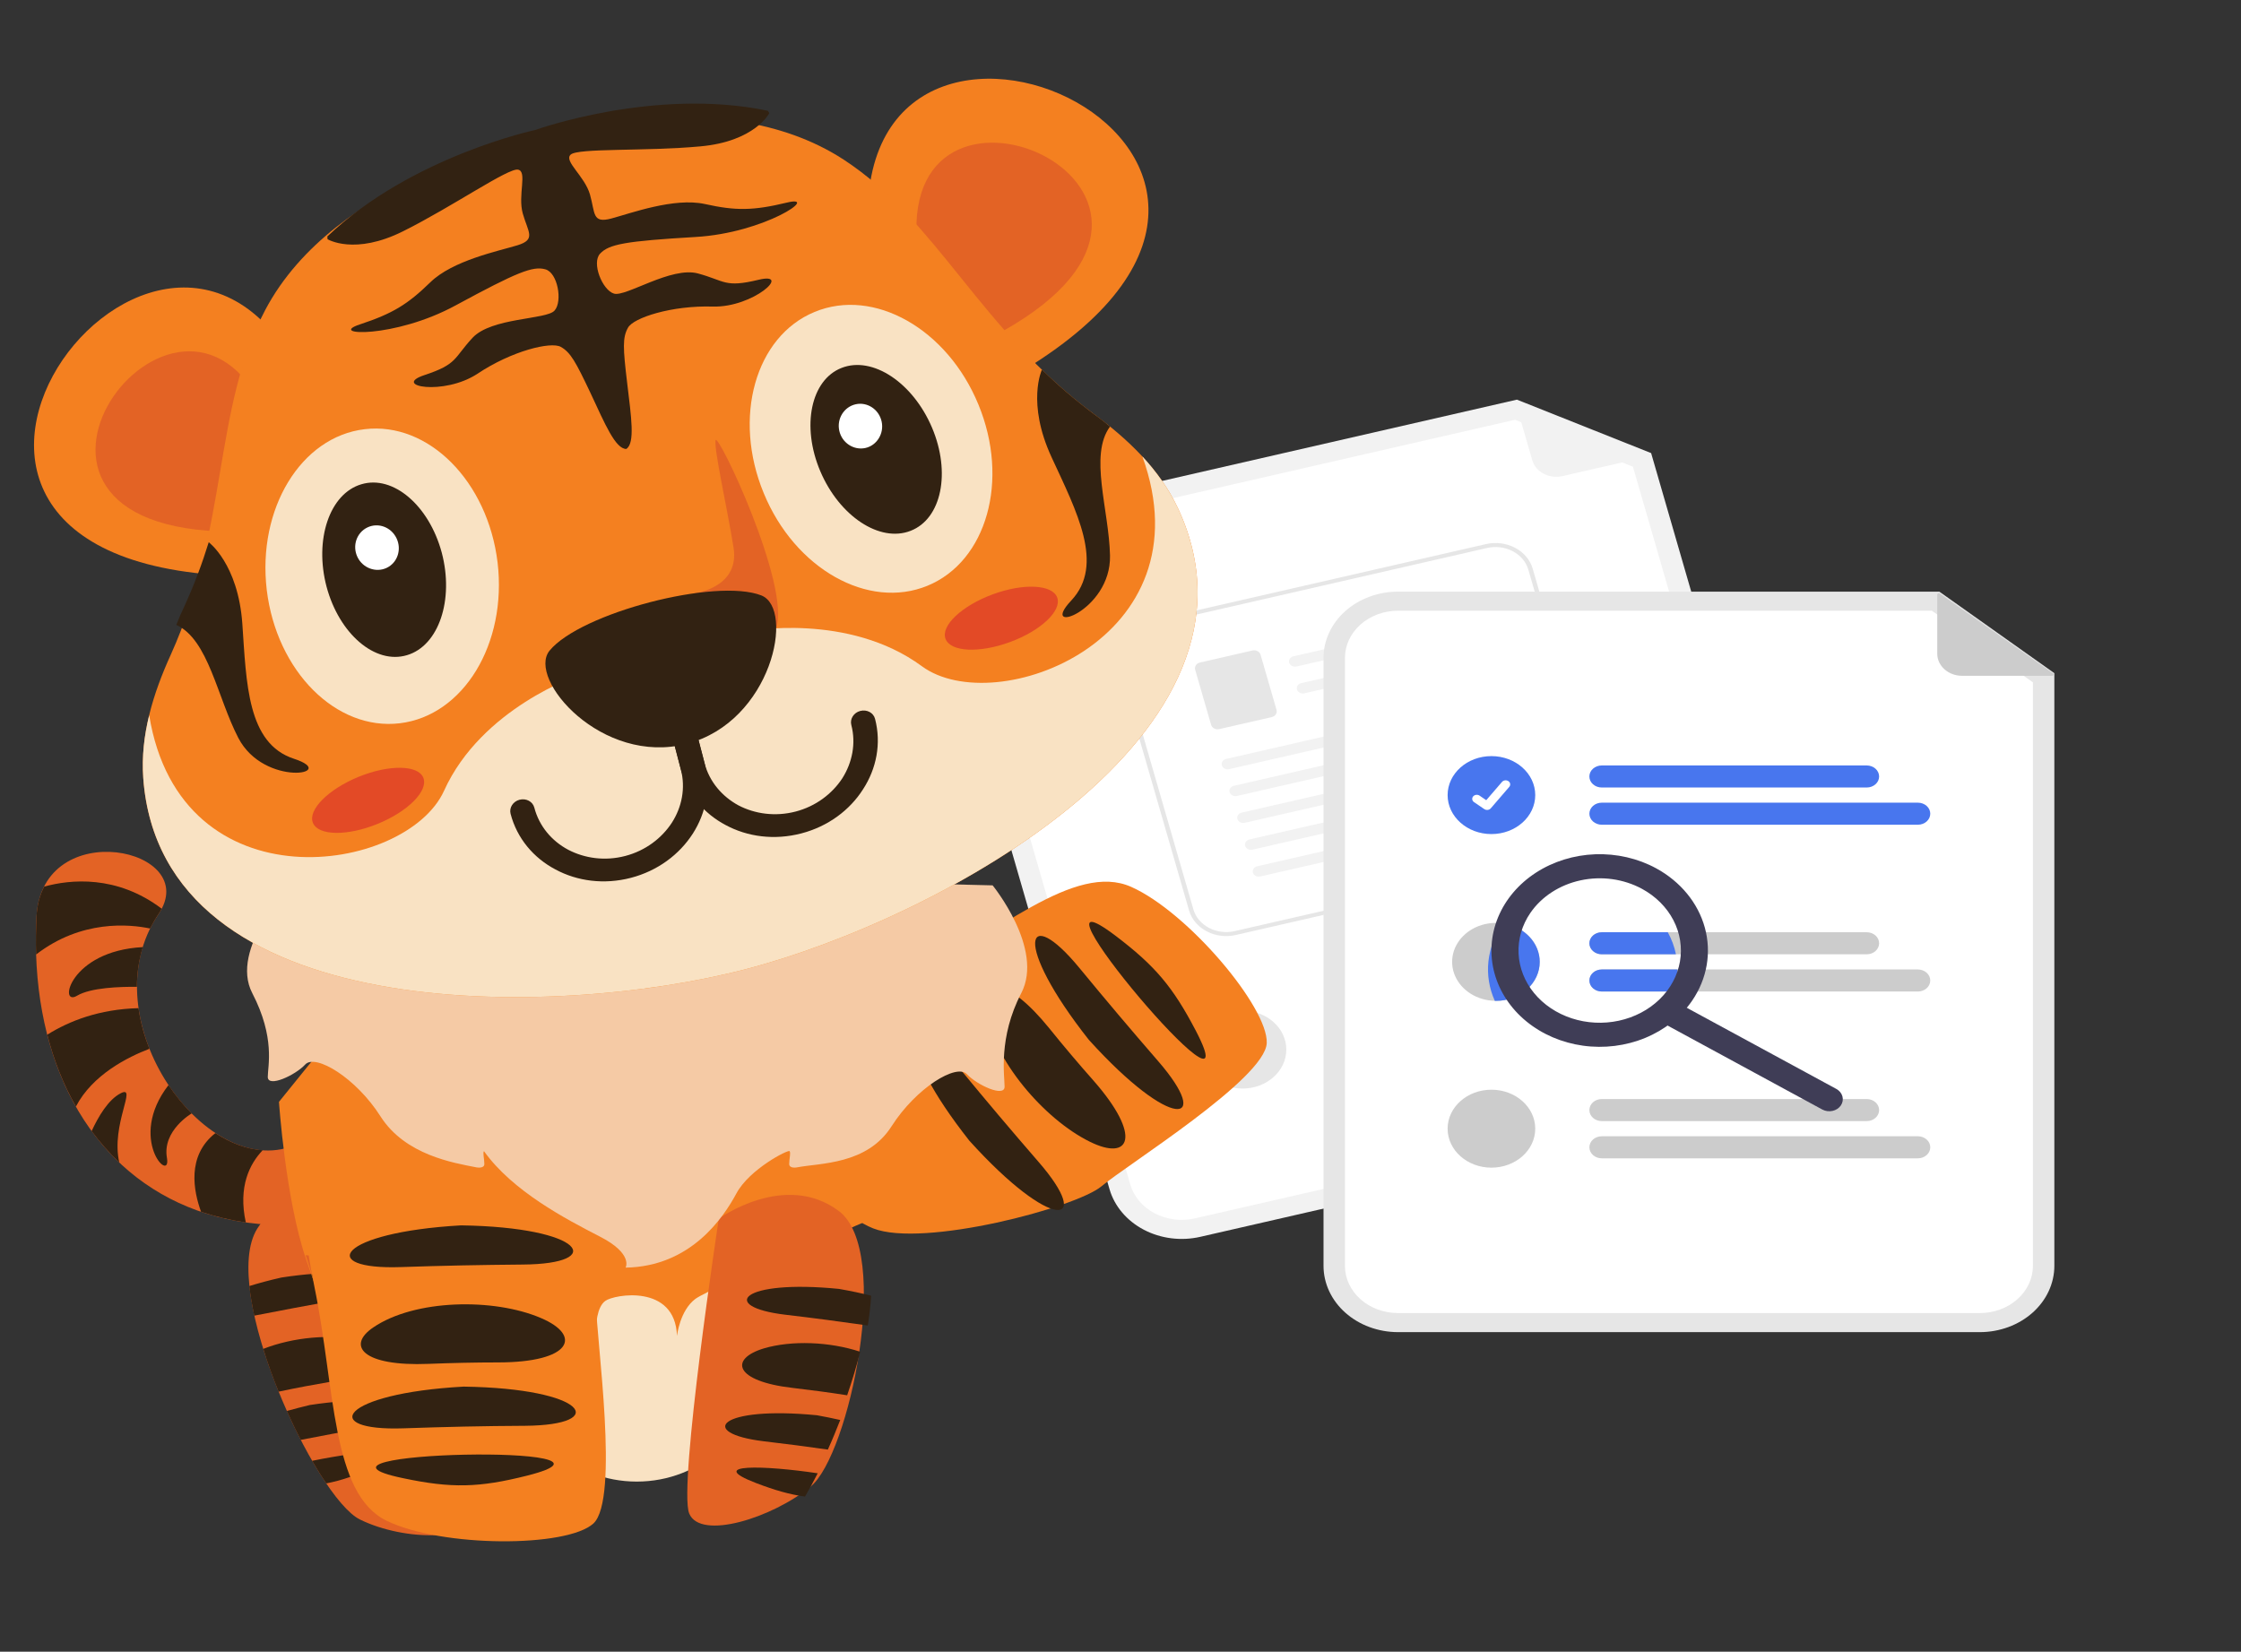 <svg width="483" height="356" viewBox="0 0 483 356" fill="none" xmlns="http://www.w3.org/2000/svg">
<rect x="0" y="0" width="483" height="356" fill="#333333" stroke="none"/>
<g clip-path="url(#clip0_126_4127)">
<path d="M380.139 238.759L258.673 266.588C254.553 267.527 250.182 266.974 246.519 265.05C242.857 263.126 240.201 259.988 239.136 256.325L202.401 129.409C201.345 125.744 201.967 121.855 204.129 118.596C206.292 115.338 209.819 112.975 213.937 112.027L326.941 86.138L355.865 97.657L391.675 221.377C392.731 225.043 392.109 228.932 389.947 232.191C387.784 235.449 384.257 237.812 380.139 238.759V238.759Z" fill="#F2F2F2"/>
<path d="M215.089 116.007C212.156 116.682 209.644 118.364 208.104 120.684C206.564 123.005 206.122 125.774 206.874 128.385L243.608 255.3C244.367 257.909 246.258 260.144 248.866 261.514C251.474 262.884 254.587 263.278 257.521 262.609L378.987 234.78C381.92 234.105 384.431 232.423 385.971 230.102C387.511 227.782 387.954 225.013 387.202 222.402L351.947 100.599L326.528 90.475L215.089 116.007Z" fill="white"/>
<path d="M355.556 98.312L336.758 102.619C335.386 102.933 333.929 102.75 332.709 102.109C331.488 101.468 330.604 100.422 330.251 99.201L326.676 86.848C326.66 86.794 326.662 86.737 326.681 86.684C326.7 86.631 326.735 86.584 326.783 86.547C326.831 86.511 326.89 86.488 326.952 86.48C327.014 86.472 327.077 86.48 327.135 86.503L355.609 97.753C355.672 97.778 355.725 97.82 355.76 97.873C355.796 97.926 355.812 97.988 355.806 98.049C355.8 98.111 355.773 98.169 355.728 98.216C355.684 98.263 355.624 98.297 355.556 98.312V98.312Z" fill="#F2F2F2"/>
<path d="M345.667 206.695L290.365 219.365C290.025 219.443 289.671 219.461 289.324 219.417C288.977 219.373 288.642 219.269 288.34 219.11C288.038 218.951 287.774 218.741 287.563 218.492C287.352 218.242 287.199 217.958 287.111 217.656C287.024 217.354 287.004 217.039 287.053 216.73C287.102 216.421 287.22 216.124 287.398 215.855C287.576 215.586 287.812 215.351 288.093 215.164C288.373 214.976 288.692 214.839 289.032 214.762L344.334 202.092C344.674 202.014 345.027 201.996 345.375 202.04C345.722 202.084 346.057 202.188 346.359 202.347C346.661 202.505 346.925 202.716 347.136 202.965C347.346 203.215 347.5 203.498 347.588 203.801C347.675 204.103 347.695 204.418 347.646 204.727C347.596 205.036 347.479 205.333 347.301 205.602C347.122 205.871 346.886 206.106 346.606 206.293C346.325 206.481 346.006 206.617 345.667 206.695Z" fill="#CCCCCC"/>
<path d="M358.587 212.019L292.613 227.134C291.927 227.291 291.199 227.199 290.589 226.879C289.979 226.558 289.536 226.035 289.36 225.425C289.183 224.814 289.286 224.166 289.646 223.624C290.007 223.081 290.595 222.687 291.281 222.53L357.255 207.415C357.941 207.259 358.669 207.351 359.278 207.671C359.888 207.992 360.329 208.515 360.506 209.125C360.683 209.735 360.58 210.383 360.22 210.925C359.86 211.468 359.273 211.861 358.587 212.019V212.019Z" fill="#CCCCCC"/>
<path d="M267.794 234.625C273.009 234.625 277.237 230.864 277.237 226.224C277.237 221.584 273.009 217.823 267.794 217.823C262.579 217.823 258.351 221.584 258.351 226.224C258.351 230.864 262.579 234.625 267.794 234.625Z" fill="#E6E6E6"/>
<path d="M339.786 184.709L266.34 201.53C264.217 202.014 261.966 201.729 260.079 200.737C258.192 199.746 256.825 198.129 256.276 196.242L240.884 143.045C240.341 141.157 240.661 139.153 241.775 137.475C242.889 135.796 244.706 134.579 246.828 134.091L320.274 117.271C322.397 116.787 324.648 117.072 326.535 118.063C328.422 119.054 329.79 120.671 330.338 122.558L345.73 175.755C346.274 177.644 345.953 179.647 344.839 181.326C343.725 183.004 341.908 184.221 339.786 184.709Z" fill="white"/>
<path d="M339.786 184.709L266.34 201.53C264.217 202.014 261.966 201.729 260.079 200.737C258.192 199.746 256.825 198.129 256.276 196.242L240.884 143.045C240.341 141.157 240.661 139.153 241.775 137.475C242.889 135.796 244.706 134.579 246.828 134.091L320.274 117.271C322.397 116.787 324.648 117.072 326.535 118.063C328.422 119.054 329.79 120.671 330.338 122.558L345.73 175.755C346.274 177.644 345.953 179.647 344.839 181.326C343.725 183.004 341.908 184.221 339.786 184.709ZM247.07 134.929C245.198 135.36 243.595 136.433 242.612 137.914C241.629 139.396 241.346 141.163 241.826 142.829L257.218 196.026C257.702 197.692 258.909 199.118 260.573 199.993C262.238 200.867 264.225 201.119 266.098 200.692L339.544 183.871C341.416 183.441 343.019 182.367 344.002 180.886C344.986 179.405 345.268 177.637 344.788 175.971L329.397 122.774C328.913 121.109 327.706 119.682 326.041 118.808C324.376 117.933 322.389 117.681 320.517 118.108L247.07 134.929Z" fill="#E6E6E6"/>
<path d="M316.548 135.158L279.481 143.647C279.157 143.727 278.81 143.695 278.512 143.557C278.213 143.419 277.985 143.186 277.872 142.903C277.82 142.756 277.802 142.601 277.819 142.447C277.837 142.293 277.889 142.144 277.974 142.009C278.058 141.874 278.172 141.755 278.31 141.661C278.447 141.566 278.605 141.498 278.773 141.459L316.505 132.818C318.03 133.505 317.629 134.91 316.548 135.158L316.548 135.158Z" fill="#F2F2F2"/>
<path d="M318.222 140.942L281.155 149.431C280.83 149.512 280.484 149.48 280.186 149.342C279.887 149.204 279.658 148.97 279.546 148.688C279.494 148.541 279.476 148.385 279.493 148.232C279.511 148.078 279.563 147.929 279.647 147.794C279.732 147.658 279.846 147.54 279.984 147.445C280.121 147.351 280.279 147.282 280.447 147.244L318.179 138.602C319.703 139.289 319.302 140.695 318.221 140.942L318.222 140.942Z" fill="#F2F2F2"/>
<path d="M274.094 154.56L262.782 157.151C262.412 157.235 262.02 157.186 261.692 157.013C261.363 156.84 261.125 156.559 261.03 156.231L257.593 144.353C257.499 144.025 257.554 143.676 257.748 143.384C257.942 143.092 258.259 142.88 258.628 142.795L269.941 140.204C270.31 140.12 270.702 140.17 271.03 140.342C271.359 140.515 271.597 140.796 271.692 141.124L275.129 153.002C275.223 153.33 275.168 153.679 274.974 153.971C274.78 154.263 274.464 154.475 274.094 154.56V154.56Z" fill="#E6E6E6"/>
<path d="M321.541 152.811L264.969 165.767C264.645 165.847 264.299 165.815 264 165.677C263.701 165.539 263.473 165.306 263.361 165.024C263.308 164.876 263.29 164.721 263.308 164.567C263.325 164.413 263.378 164.264 263.462 164.129C263.546 163.994 263.661 163.876 263.798 163.781C263.935 163.686 264.093 163.618 264.261 163.579L321.498 150.471C323.023 151.158 322.621 152.563 321.541 152.811L321.541 152.811Z" fill="#F2F2F2"/>
<path d="M323.215 158.597L266.643 171.553C266.319 171.634 265.973 171.602 265.674 171.464C265.376 171.326 265.147 171.092 265.035 170.81C264.983 170.663 264.965 170.507 264.982 170.353C264.999 170.2 265.052 170.051 265.136 169.916C265.22 169.78 265.335 169.662 265.472 169.567C265.61 169.473 265.767 169.404 265.936 169.366L323.173 156.257C324.697 156.944 324.296 158.35 323.215 158.597V158.597Z" fill="#F2F2F2"/>
<path d="M324.888 164.38L268.317 177.336C267.993 177.416 267.646 177.384 267.348 177.246C267.049 177.108 266.821 176.875 266.708 176.592C266.656 176.445 266.638 176.29 266.655 176.136C266.673 175.982 266.725 175.833 266.81 175.698C266.894 175.563 267.008 175.444 267.146 175.35C267.283 175.255 267.441 175.187 267.609 175.148L324.846 162.04C326.37 162.727 325.969 164.132 324.888 164.38V164.38Z" fill="#F2F2F2"/>
<path d="M326.562 170.166L269.99 183.122C269.666 183.202 269.32 183.17 269.022 183.032C268.723 182.894 268.494 182.661 268.382 182.378C268.33 182.231 268.312 182.076 268.329 181.922C268.347 181.768 268.399 181.619 268.483 181.484C268.568 181.349 268.682 181.23 268.819 181.136C268.957 181.041 269.115 180.973 269.283 180.934L326.52 167.826C328.044 168.513 327.643 169.918 326.562 170.166L326.562 170.166Z" fill="#F2F2F2"/>
<path d="M328.235 175.949L271.664 188.905C271.34 188.985 270.993 188.953 270.695 188.815C270.396 188.677 270.168 188.443 270.055 188.161C270.003 188.014 269.985 187.859 270.003 187.705C270.02 187.551 270.072 187.402 270.157 187.267C270.241 187.132 270.355 187.013 270.493 186.919C270.63 186.824 270.788 186.756 270.956 186.717L328.193 173.609C329.717 174.296 329.316 175.701 328.235 175.949V175.949Z" fill="#F2F2F2"/>
<path d="M268.49 229.169C268.285 229.216 268.067 229.203 267.871 229.131L267.859 229.126L265.286 228.156C265.167 228.111 265.059 228.045 264.968 227.963C264.877 227.881 264.805 227.784 264.756 227.677C264.708 227.57 264.683 227.455 264.685 227.34C264.686 227.225 264.712 227.111 264.763 227.005C264.814 226.898 264.888 226.802 264.98 226.721C265.073 226.641 265.182 226.577 265.303 226.534C265.423 226.491 265.552 226.469 265.681 226.471C265.811 226.472 265.939 226.496 266.058 226.541L267.725 227.172L269.909 222.6C269.96 222.494 270.034 222.398 270.126 222.318C270.218 222.237 270.328 222.173 270.448 222.13C270.568 222.087 270.696 222.065 270.826 222.066C270.955 222.068 271.083 222.091 271.202 222.136L271.202 222.136L271.189 222.166L271.203 222.136C271.443 222.228 271.633 222.4 271.731 222.616C271.829 222.831 271.826 223.073 271.724 223.287L269.155 228.662C269.095 228.786 269.004 228.896 268.889 228.984C268.774 229.071 268.638 229.134 268.491 229.167L268.49 229.169Z" fill="white"/>
<path d="M426.729 287.124H301.3C297.047 287.119 292.969 285.614 289.961 282.938C286.953 280.263 285.262 276.635 285.257 272.85V141.794C285.262 138.01 286.953 134.382 289.961 131.706C292.969 129.03 297.047 127.525 301.3 127.521H417.991L442.772 145.094V272.85C442.767 276.635 441.075 280.263 438.068 282.938C435.06 285.614 430.982 287.119 426.729 287.124V287.124Z" fill="#E6E6E6"/>
<path d="M301.3 131.63C298.271 131.633 295.367 132.705 293.225 134.61C291.083 136.516 289.878 139.099 289.875 141.794V272.85C289.878 275.545 291.083 278.129 293.225 280.034C295.367 281.94 298.271 283.011 301.3 283.015H426.729C429.757 283.011 432.661 281.94 434.803 280.034C436.945 278.129 438.15 275.545 438.153 272.85V147.074L416.375 131.63H301.3Z" fill="white"/>
<path d="M402.333 169.737H345.227C344.518 169.737 343.839 169.487 343.338 169.041C342.837 168.596 342.555 167.991 342.555 167.361C342.555 166.73 342.837 166.126 343.338 165.68C343.839 165.234 344.518 164.984 345.227 164.984H402.333C403.041 164.984 403.721 165.234 404.222 165.68C404.723 166.126 405.004 166.73 405.004 167.361C405.004 167.991 404.723 168.596 404.222 169.041C403.721 169.487 403.041 169.737 402.333 169.737V169.737Z" fill="#4876EE"/>
<path d="M413.353 177.759H345.227C344.519 177.759 343.84 177.508 343.34 177.062C342.84 176.616 342.559 176.012 342.559 175.383C342.559 174.753 342.84 174.149 343.34 173.703C343.84 173.257 344.519 173.006 345.227 173.006H413.353C413.704 173.005 414.052 173.066 414.377 173.186C414.701 173.305 414.996 173.48 415.244 173.701C415.493 173.921 415.69 174.184 415.825 174.472C415.959 174.761 416.028 175.07 416.028 175.383C416.028 175.695 415.959 176.004 415.825 176.293C415.69 176.581 415.493 176.844 415.244 177.064C414.996 177.285 414.701 177.46 414.377 177.579C414.052 177.699 413.704 177.76 413.353 177.759V177.759Z" fill="#4876EE"/>
<path d="M402.333 200.933H345.229C344.521 200.933 343.841 201.183 343.34 201.629C342.839 202.075 342.558 202.679 342.558 203.31C342.558 203.94 342.839 204.544 343.34 204.99C343.841 205.436 344.521 205.686 345.229 205.686H402.333C403.042 205.686 403.721 205.436 404.222 204.99C404.723 204.544 405.005 203.94 405.005 203.31C405.005 202.679 404.723 202.075 404.222 201.629C403.721 201.183 403.042 200.933 402.333 200.933V200.933Z" fill="#CCCCCC"/>
<path d="M413.354 208.956H345.229C344.521 208.956 343.841 209.207 343.34 209.652C342.839 210.098 342.558 210.703 342.558 211.333C342.558 211.963 342.839 212.568 343.34 213.014C343.841 213.459 344.521 213.71 345.229 213.71H413.354C414.063 213.71 414.742 213.459 415.243 213.014C415.744 212.568 416.026 211.963 416.026 211.333C416.026 210.703 415.744 210.098 415.243 209.652C414.742 209.207 414.063 208.956 413.354 208.956Z" fill="#CCCCCC"/>
<path d="M402.333 241.639H345.227C344.518 241.639 343.839 241.388 343.338 240.943C342.837 240.497 342.555 239.892 342.555 239.262C342.555 238.632 342.837 238.027 343.338 237.581C343.839 237.135 344.518 236.885 345.227 236.885H402.333C403.041 236.885 403.721 237.135 404.222 237.581C404.723 238.027 405.004 238.632 405.004 239.262C405.004 239.892 404.723 240.497 404.222 240.943C403.721 241.388 403.041 241.639 402.333 241.639V241.639Z" fill="#CCCCCC"/>
<path d="M413.353 249.661H345.227C344.519 249.66 343.84 249.409 343.34 248.963C342.84 248.518 342.559 247.914 342.559 247.284C342.559 246.654 342.84 246.05 343.34 245.604C343.84 245.159 344.519 244.908 345.227 244.907H413.353C413.704 244.907 414.052 244.968 414.377 245.087C414.701 245.206 414.996 245.381 415.244 245.602C415.493 245.823 415.69 246.085 415.825 246.374C415.959 246.662 416.028 246.971 416.028 247.284C416.028 247.596 415.959 247.906 415.825 248.194C415.69 248.483 415.493 248.745 415.244 248.966C414.996 249.187 414.701 249.362 414.377 249.481C414.052 249.6 413.704 249.661 413.353 249.661Z" fill="#CCCCCC"/>
<path d="M321.447 179.773C326.662 179.773 330.889 176.011 330.889 171.372C330.889 166.732 326.662 162.97 321.447 162.97C316.232 162.97 312.004 166.732 312.004 171.372C312.004 176.011 316.232 179.773 321.447 179.773Z" fill="#4876EE"/>
<path d="M320.51 174.576C320.298 174.577 320.091 174.516 319.921 174.402L319.911 174.395L317.692 172.885C317.588 172.815 317.502 172.727 317.437 172.628C317.372 172.528 317.329 172.418 317.312 172.303C317.295 172.189 317.304 172.073 317.337 171.961C317.371 171.85 317.428 171.745 317.507 171.654C317.586 171.562 317.685 171.485 317.797 171.428C317.909 171.37 318.033 171.332 318.162 171.317C318.29 171.302 318.421 171.31 318.546 171.34C318.672 171.37 318.789 171.422 318.892 171.492L320.329 172.473L323.726 168.53C323.804 168.439 323.903 168.362 324.015 168.305C324.127 168.247 324.251 168.21 324.379 168.195C324.507 168.179 324.638 168.187 324.763 168.217C324.888 168.247 325.005 168.298 325.108 168.368L325.108 168.368L325.087 168.394L325.109 168.368C325.316 168.51 325.451 168.719 325.486 168.95C325.52 169.18 325.45 169.413 325.291 169.598L321.296 174.233C321.203 174.34 321.084 174.426 320.948 174.486C320.812 174.545 320.663 174.576 320.511 174.575L320.51 174.576Z" fill="white"/>
<path d="M331.859 207.321C331.86 208.425 331.616 209.517 331.142 210.537C330.668 211.557 329.972 212.483 329.096 213.263C328.219 214.044 327.178 214.663 326.032 215.085C324.886 215.508 323.658 215.725 322.418 215.725C322.337 215.727 322.256 215.724 322.175 215.717C320.319 215.674 318.517 215.146 316.996 214.197C315.476 213.249 314.303 211.922 313.626 210.383C312.948 208.845 312.796 207.163 313.187 205.547C313.579 203.932 314.498 202.456 315.828 201.302C317.158 200.149 318.841 199.371 320.666 199.064C322.491 198.758 324.377 198.937 326.088 199.579C327.8 200.222 329.26 201.299 330.286 202.676C331.313 204.053 331.86 205.669 331.859 207.321V207.321Z" fill="#CCCCCC"/>
<path d="M321.447 251.674C326.662 251.674 330.889 247.913 330.889 243.273C330.889 238.633 326.662 234.872 321.447 234.872C316.232 234.872 312.004 238.633 312.004 243.273C312.004 247.913 316.232 251.674 321.447 251.674Z" fill="#CCCCCC"/>
<path d="M442.289 145.66H422.877C421.46 145.66 420.101 145.159 419.099 144.267C418.097 143.376 417.534 142.167 417.534 140.906V128.15C417.534 128.094 417.552 128.04 417.585 127.992C417.619 127.945 417.666 127.907 417.723 127.883C417.779 127.858 417.842 127.849 417.905 127.855C417.967 127.861 418.026 127.883 418.075 127.917L442.497 145.13C442.551 145.168 442.591 145.22 442.61 145.28C442.629 145.339 442.627 145.402 442.605 145.46C442.582 145.518 442.539 145.569 442.483 145.605C442.426 145.64 442.359 145.66 442.289 145.66Z" fill="#CCCCCC"/>
<path d="M331.859 207.321C331.86 208.425 331.616 209.517 331.142 210.537C330.668 211.556 329.972 212.483 329.096 213.263C328.219 214.044 327.178 214.663 326.032 215.085C324.887 215.508 323.659 215.725 322.418 215.725C322.337 215.727 322.256 215.724 322.175 215.717C320.955 213.01 320.485 210.081 320.804 207.179C321.123 204.276 322.222 201.484 324.008 199.038C326.205 199.373 328.197 200.388 329.634 201.904C331.071 203.42 331.859 205.339 331.859 207.321V207.321Z" fill="#4876EE"/>
<path d="M342.555 203.312C342.556 202.681 342.839 202.077 343.34 201.631C343.841 201.185 344.52 200.934 345.229 200.933H359.459C360.29 202.437 360.881 204.037 361.214 205.686H345.229C344.521 205.686 343.841 205.436 343.34 204.991C342.839 204.546 342.557 203.942 342.555 203.312V203.312Z" fill="#4876EE"/>
<path d="M361.545 208.956C361.546 210.562 361.307 212.16 360.835 213.71H345.229C344.521 213.71 343.841 213.459 343.34 213.014C342.839 212.568 342.558 211.963 342.558 211.333C342.558 210.703 342.839 210.098 343.34 209.652C343.841 209.207 344.521 208.956 345.229 208.956H361.545Z" fill="#4876EE"/>
<path d="M396.753 238.272C396.35 238.86 395.701 239.281 394.949 239.443C394.197 239.605 393.404 239.494 392.743 239.136L358.71 220.667C358.383 220.49 358.098 220.257 357.873 219.981C357.647 219.706 357.484 219.394 357.394 219.063C357.304 218.731 357.288 218.388 357.347 218.051C357.406 217.714 357.539 217.391 357.739 217.1C357.938 216.809 358.2 216.556 358.51 216.355C358.819 216.154 359.17 216.01 359.542 215.929C359.914 215.849 360.301 215.835 360.679 215.887C361.058 215.94 361.421 216.058 361.748 216.236L395.781 234.705C396.442 235.063 396.915 235.641 397.097 236.309C397.279 236.978 397.155 237.684 396.753 238.272V238.272Z" fill="#3F3D56"/>
<path d="M364.704 215.681C362.301 219.187 358.783 221.979 354.595 223.706C350.408 225.433 345.739 226.016 341.179 225.382C336.619 224.748 332.373 222.926 328.977 220.145C325.582 217.364 323.189 213.749 322.102 209.758C321.016 205.768 321.283 201.58 322.872 197.724C324.46 193.869 327.298 190.519 331.027 188.099C334.755 185.679 339.206 184.296 343.818 184.126C348.429 183.957 352.993 185.007 356.934 187.146C362.212 190.017 365.994 194.634 367.451 199.984C368.908 205.334 367.92 210.979 364.704 215.681ZM329.84 196.762C328.038 199.391 327.152 202.436 327.295 205.513C327.438 208.59 328.604 211.561 330.644 214.048C332.684 216.536 335.508 218.43 338.758 219.49C342.008 220.55 345.539 220.728 348.903 220.003C352.267 219.278 355.314 217.682 357.658 215.416C360.003 213.15 361.539 210.317 362.074 207.274C362.608 204.231 362.116 201.116 360.661 198.322C359.205 195.528 356.851 193.18 353.896 191.577C349.932 189.431 345.173 188.772 340.663 189.744C336.153 190.716 332.261 193.24 329.84 196.762V196.762Z" fill="#3F3D56"/>
</g>
<path fill-rule="evenodd" clip-rule="evenodd" d="M80.674 252.086L64.269 246.483C45.158 255.746 18.732 219.861 34.166 197.017C43.763 182.811 9.051 175.572 7.869 197.562C4.781 255.667 53.868 289.838 124.305 240.022L80.674 252.086Z" fill="#E36325"/>
<path fill-rule="evenodd" clip-rule="evenodd" d="M56.614 247.922C53.148 247.686 49.681 246.365 46.426 244.224C40.169 249.127 41.733 256.795 43.338 261.193C46.382 262.204 49.595 262.984 52.979 263.489C51.289 255.745 53.825 250.841 56.614 247.922ZM41.312 239.983C39.493 238.153 37.803 236.09 36.321 233.872C27.314 245.508 36.955 255.239 35.984 249.595C34.925 243.679 41.312 239.983 41.312 239.983ZM32.218 226.048C31.077 223.246 30.276 220.288 29.853 217.293C21.355 217.526 14.928 220.055 10.191 223.012C11.629 228.655 13.702 233.832 16.363 238.503C19.916 231.653 27.527 227.839 32.218 226.048ZM29.513 212.699C29.513 209.781 29.937 206.901 30.782 204.137C14.969 204.956 12.518 217.098 16.618 214.607C19.577 212.856 25.876 212.661 29.513 212.699ZM32.346 200.129C32.895 199.078 33.489 198.028 34.164 197.016C34.419 196.626 34.673 196.238 34.84 195.848C25.158 188.532 15.137 189.543 9.517 191.099C8.584 192.89 7.993 195.031 7.867 197.561C7.739 200.325 7.695 203.048 7.78 205.734C17.547 198.183 27.949 199.195 32.346 200.129ZM19.746 243.797C21.565 246.246 23.553 248.505 25.708 250.567C23.849 242.355 29.682 233.795 26.047 235.623C23.34 236.986 21.185 240.682 19.746 243.797Z" fill="#322212"/>
<path fill-rule="evenodd" clip-rule="evenodd" d="M137.244 307.506C151.025 307.506 162.315 297.155 162.315 284.468C162.315 271.741 151.025 261.39 137.244 261.39C123.459 261.39 112.17 271.741 112.17 284.468C112.169 297.154 123.459 307.506 137.244 307.506Z" fill="#F9E2C3"/>
<path fill-rule="evenodd" clip-rule="evenodd" d="M79.998 258.158C79.998 258.158 63.845 251.542 55.473 264.773C47.102 277.966 68.032 322.841 77.586 327.512C87.141 332.22 102.996 332.493 103.589 325.33C104.222 318.17 79.998 258.158 79.998 258.158Z" fill="#E36325"/>
<path fill-rule="evenodd" clip-rule="evenodd" d="M80.63 316.264C91.54 311.398 78.475 312.566 67.27 314.862C68.284 316.614 69.299 318.248 70.314 319.727C73.568 319.104 76.698 318.014 80.63 316.264Z" fill="#322212"/>
<path fill-rule="evenodd" clip-rule="evenodd" d="M78.559 307.816C92.85 305.289 87.777 299.645 66.764 302.835C64.986 303.263 63.34 303.693 61.816 304.119C62.789 306.26 63.761 308.323 64.819 310.347C69.343 309.454 73.782 308.635 78.559 307.816Z" fill="#322212"/>
<path fill-rule="evenodd" clip-rule="evenodd" d="M71.708 297.739C84.138 295.636 85.068 290.772 77.418 288.903C71.369 287.463 63.21 288.202 56.742 290.733C57.672 293.806 58.812 296.919 60.04 299.956C63.845 299.139 67.863 298.4 71.708 297.739Z" fill="#322212"/>
<path fill-rule="evenodd" clip-rule="evenodd" d="M72.427 280.302C86.717 277.811 81.645 272.13 60.632 275.359C58.052 275.943 55.768 276.566 53.74 277.189C53.953 279.213 54.333 281.352 54.798 283.571C60.76 282.403 66.298 281.353 72.427 280.302Z" fill="#322212"/>
<path fill-rule="evenodd" clip-rule="evenodd" d="M137.244 319.337C151.025 319.337 162.315 308.986 162.315 296.299C162.315 283.572 151.025 273.221 137.244 273.221C123.459 273.221 112.17 283.572 112.17 296.299C112.169 308.986 123.459 319.337 137.244 319.337Z" fill="#F9E2C3"/>
<path fill-rule="evenodd" clip-rule="evenodd" d="M125.573 288.087L128.492 285.985C128.492 285.985 128.532 281.742 130.477 280.381C132.381 278.981 145.528 276.684 145.91 287.931C145.91 287.931 146.501 282.482 149.884 279.953C153.308 277.462 190.343 261.66 190.343 261.66L209.416 262.321C209.416 262.321 214.361 240.41 213.133 234.261C211.907 228.153 188.611 220.251 179.14 221.223C169.672 222.198 71.453 223.482 71.453 223.482L60.125 237.492C60.125 237.492 61.52 258.352 65.958 271.39C70.397 284.39 65.873 270.534 65.873 270.534L93.86 273.298C93.86 273.298 113.311 276.334 116.44 278.124C119.61 279.875 125.952 281.665 126.967 283.417C127.983 285.207 125.573 288.087 125.573 288.087Z" fill="#F48020"/>
<path fill-rule="evenodd" clip-rule="evenodd" d="M64.819 233.95L65.199 241.578C65.199 241.578 63.296 255.667 67.779 277.422C72.259 299.179 71.37 322.024 83.335 327.782C95.301 333.582 122.191 333.582 127.899 328.367C133.566 323.113 128.492 288.436 128.492 281.275C128.492 274.114 113.82 243.289 103.673 237.802C93.484 232.277 64.819 233.95 64.819 233.95Z" fill="#F48020"/>
<path fill-rule="evenodd" clip-rule="evenodd" d="M113.608 318.055C141.174 311.087 59.111 312.8 86.846 318.598C97.332 320.817 103.248 320.661 113.608 318.055Z" fill="#322212"/>
<path fill-rule="evenodd" clip-rule="evenodd" d="M113.184 307.311C131.45 307.156 126.629 299.257 99.911 298.867C73.231 300.346 68.708 308.48 86.931 307.857C95.978 307.546 104.139 307.351 113.184 307.311Z" fill="#322212"/>
<path fill-rule="evenodd" clip-rule="evenodd" d="M107.31 293.652C123.165 293.652 125.574 287.892 116.568 284.078C106.377 279.718 89.382 280.03 80.461 286.102C74.627 290.033 78.136 294.545 92.385 293.963C97.248 293.769 102.406 293.652 107.31 293.652Z" fill="#322212"/>
<path fill-rule="evenodd" clip-rule="evenodd" d="M112.634 272.557C130.857 272.441 126.079 264.502 99.361 264.112C72.682 265.63 68.158 273.725 86.381 273.103C95.427 272.792 103.59 272.636 112.634 272.557Z" fill="#322212"/>
<path fill-rule="evenodd" clip-rule="evenodd" d="M154.921 262.661C154.921 262.661 169.19 252.329 180.776 261.011C192.357 269.658 182.999 313.63 174.743 320.382C166.5 327.163 150.928 332.064 148.541 326.205C146.155 320.347 154.921 262.661 154.921 262.661Z" fill="#E36325"/>
<path fill-rule="evenodd" clip-rule="evenodd" d="M162.975 319.66C151.822 315.381 164.93 315.852 176.241 317.548C175.325 319.352 174.395 321.038 173.504 322.566C170.18 322.119 166.998 321.197 162.975 319.66Z" fill="#322212"/>
<path fill-rule="evenodd" clip-rule="evenodd" d="M164.571 310.643C150.163 308.879 154.932 302.973 176.082 305.041C177.923 305.372 179.55 305.715 181.094 306.06C180.235 308.25 179.372 310.362 178.426 312.439C173.861 311.787 169.385 311.206 164.571 310.643Z" fill="#322212"/>
<path fill-rule="evenodd" clip-rule="evenodd" d="M170.818 299.144C158.291 297.706 157.103 292.898 164.648 290.624C170.608 288.865 178.793 289.168 185.39 291.351C184.625 294.469 183.649 297.639 182.587 300.737C178.745 300.123 174.691 299.599 170.818 299.144Z" fill="#322212"/>
<path fill-rule="evenodd" clip-rule="evenodd" d="M169.255 283.371C154.853 281.645 159.619 275.702 180.815 277.805C183.377 278.253 185.733 278.752 187.751 279.268C187.648 281.301 187.382 283.456 187.034 285.698C181.063 284.846 175.434 284.094 169.255 283.371Z" fill="#322212"/>
<path fill-rule="evenodd" clip-rule="evenodd" d="M160.189 237.576L166.262 232.945C166.262 232.945 175.794 222.397 195.304 211.78C214.814 201.159 231.691 185.736 243.811 191.157C255.964 196.553 273.322 217.094 273.021 224.817C272.665 232.537 242.904 251.044 237.434 255.666C231.965 260.288 198.95 268.977 188.21 264.768C177.415 260.553 160.189 237.576 160.189 237.576Z" fill="#F48020"/>
<path fill-rule="evenodd" clip-rule="evenodd" d="M257.741 222.174C270.833 247.312 217.837 184.599 240.44 201.7C248.965 208.168 252.786 212.691 257.741 222.174Z" fill="#322212"/>
<path fill-rule="evenodd" clip-rule="evenodd" d="M249.614 228.713C261.552 242.479 252.606 243.951 234.674 224.118C218.113 203.133 221.055 194.555 232.639 208.625C238.417 215.645 243.683 221.876 249.614 228.713Z" fill="#322212"/>
<path fill-rule="evenodd" clip-rule="evenodd" d="M235.758 232.999C246.2 244.935 243.562 250.374 234.888 246.081C224.951 241.193 213.95 228.238 212.477 217.692C211.512 210.759 217.137 210.542 226.099 221.57C229.176 225.391 232.506 229.331 235.758 232.999Z" fill="#322212"/>
<path fill-rule="evenodd" clip-rule="evenodd" d="M223.869 250.468C235.808 264.233 226.861 265.706 208.93 245.872C192.369 224.888 195.311 216.31 206.894 230.38C212.674 237.399 217.94 243.63 223.869 250.468Z" fill="#322212"/>
<path fill-rule="evenodd" clip-rule="evenodd" d="M104.307 248.115C104.011 248.466 104.392 249.791 104.392 250.88C104.392 251.929 102.742 251.62 102.742 251.62C97.754 250.645 87.353 248.973 82.025 240.644C76.741 232.315 67.989 227.061 65.79 229.434C63.635 231.77 57.714 234.494 57.714 232.121C57.714 229.785 59.362 223.675 54.374 214.062C49.385 204.488 62.62 190.827 62.62 190.827L134.451 188.881L213.938 190.827C213.938 190.827 225.099 204.488 220.111 214.062C215.119 223.674 216.517 231.886 216.517 234.223C216.517 236.595 210.599 233.871 208.399 231.535C206.2 229.161 197.49 234.415 192.162 242.745C186.878 251.072 176.731 250.645 171.746 251.619C171.746 251.619 170.096 251.929 170.096 250.879C170.096 249.79 170.474 248.466 170.178 248.115C169.883 247.726 161.511 252.007 158.719 257.224C155.888 262.478 148.871 272.985 134.834 273.22C134.834 273.22 136.565 270.223 129.208 266.486C121.895 262.711 110.479 256.755 104.307 248.115Z" fill="#F5CAA5"/>
<path fill-rule="evenodd" clip-rule="evenodd" d="M187.022 47.8C185.538 -18.899 304.378 36.397 212.877 84.135L187.022 47.8Z" fill="#F48020"/>
<path fill-rule="evenodd" clip-rule="evenodd" d="M197.516 50.013C196.574 8.349 270.853 42.884 213.656 72.712L197.516 50.013Z" fill="#E36325"/>
<path fill-rule="evenodd" clip-rule="evenodd" d="M64.24 79.803C32.978 20.866 -43.791 127.145 59.371 124.145L64.24 79.803Z" fill="#F48020"/>
<path fill-rule="evenodd" clip-rule="evenodd" d="M56.161 86.856C36.606 50.044 -11.365 116.443 53.116 114.556L56.161 86.856Z" fill="#E36325"/>
<path fill-rule="evenodd" clip-rule="evenodd" d="M114.133 30.158C114.133 30.158 154.513 16.618 181.823 34.395C201.979 47.522 211.274 71.12 235.795 89.264C243.105 94.678 249.937 101.102 253.889 109.563C276.572 158.026 202.409 198.03 160.721 208.896C118.99 219.773 34.736 221.061 30.876 167.69C30.235 158.366 33.02 149.436 36.799 141.131C49.343 113.327 45.897 88.204 57.121 66.898C72.278 38.052 114.133 30.158 114.133 30.158Z" fill="#F48020"/>
<path fill-rule="evenodd" clip-rule="evenodd" d="M224.56 79.684C227.954 82.981 231.677 86.194 235.796 89.264C236.98 90.12 238.125 90.99 239.247 91.942C234.688 98.079 239.017 109.821 239.24 119.738C239.505 131.814 223.668 137.107 230.885 129.434C238.138 121.712 232.054 110.267 226.635 98.528C221.214 86.789 224.56 79.684 224.56 79.684Z" fill="#322212"/>
<path fill-rule="evenodd" clip-rule="evenodd" d="M175.57 67.234C188.345 61.934 204.175 70.88 210.877 87.192C217.614 103.494 212.695 120.983 199.907 126.246C187.124 131.508 171.301 122.602 164.605 106.289C157.864 89.99 162.787 72.498 175.57 67.234Z" fill="#F9E2C3"/>
<path fill-rule="evenodd" clip-rule="evenodd" d="M78.608 92.507C64.87 94.118 55.418 109.653 57.494 127.17C59.61 144.677 72.445 157.539 86.172 155.891C99.897 154.244 109.32 138.758 107.244 121.24C105.127 103.736 92.336 90.861 78.608 92.507Z" fill="#F9E2C3"/>
<path fill-rule="evenodd" clip-rule="evenodd" d="M152.318 132.74L149.735 127.861C149.735 127.861 159.438 126.701 158.109 118.078C156.725 109.429 153.923 97.169 154.213 94.922C154.543 92.665 170.44 126.166 167.297 135.392C164.12 144.664 156.705 139.519 156.705 139.519L152.318 132.74Z" fill="#E36325"/>
<path fill-rule="evenodd" clip-rule="evenodd" d="M246.21 98.373C249.255 101.681 251.92 105.371 253.89 109.563C276.572 158.027 202.41 198.03 160.721 208.896C118.99 219.773 34.737 221.061 30.877 167.691C30.546 163.072 31.072 158.549 32.156 154.165C38.932 195.754 87.555 188.351 95.695 170.462C103.784 152.548 124.645 145.584 124.645 145.584C124.645 145.584 133.313 146.821 144.977 148.489C154.343 141.34 161.262 136.039 161.262 136.039C161.262 136.039 182.868 131.935 198.712 143.611C214.547 155.251 260.555 137.989 246.21 98.373Z" fill="#F9E2C3"/>
<path fill-rule="evenodd" clip-rule="evenodd" d="M164.101 128.34C171.367 131.232 166.345 155.547 148.057 160.313C129.727 165.091 113.516 146.311 118.443 140.241C125.107 132.109 154.318 124.496 164.101 128.34Z" fill="#322212"/>
<path d="M183.485 156.268C183.141 154.95 184.01 153.598 185.402 153.236C186.834 152.862 188.255 153.618 188.598 154.935C189.982 160.246 188.907 165.674 186.002 170.132C183.153 174.614 178.476 178.127 172.706 179.631C166.897 181.145 161.103 180.363 156.424 177.842C151.717 175.368 148.127 171.156 146.742 165.845L142.266 148.673C141.923 147.354 142.797 146 144.228 145.627C145.618 145.265 147.039 146.021 147.382 147.339L151.858 164.511C152.898 168.503 155.65 171.687 159.162 173.588C162.702 175.439 167.102 176.062 171.479 174.921C175.817 173.791 179.354 171.098 181.541 167.755C183.678 164.382 184.525 160.259 183.485 156.268Z" fill="#322212"/>
<path d="M110.046 175.41C109.703 174.091 110.575 172.739 111.967 172.377C113.399 172.003 114.819 172.758 115.162 174.076C116.203 178.068 118.912 181.263 122.463 183.153C126.006 185.003 130.364 185.638 134.744 184.496C139.121 183.355 142.616 180.674 144.801 177.331C146.979 173.947 147.784 169.836 146.744 165.845L142.268 148.672C141.924 147.354 142.798 146 144.23 145.627C145.62 145.265 147.04 146.021 147.384 147.339L151.859 164.511C153.244 169.822 152.169 175.249 149.308 179.696C146.415 184.19 141.738 187.703 135.971 189.206C130.201 190.71 124.405 189.928 119.728 187.406C115.019 184.933 111.431 180.72 110.046 175.41Z" fill="#322212"/>
<path fill-rule="evenodd" clip-rule="evenodd" d="M217.741 138.366C224.363 135.916 228.905 131.621 227.851 128.772C226.811 125.963 220.568 125.658 213.946 128.108C207.284 130.573 202.743 134.867 203.783 137.677C204.837 140.526 211.08 140.83 217.741 138.366Z" fill="#E34A26"/>
<path fill-rule="evenodd" clip-rule="evenodd" d="M81.417 177.563C87.951 174.889 92.383 170.426 91.233 167.615C90.098 164.842 83.808 164.767 77.275 167.441C70.739 170.115 66.308 174.578 67.442 177.351C68.593 180.162 74.882 180.238 81.417 177.563Z" fill="#E34A26"/>
<path fill-rule="evenodd" clip-rule="evenodd" d="M181.397 79.294C188.054 76.683 196.761 82.469 200.874 92.167C204.986 101.866 202.925 111.837 196.258 114.411C189.601 117.02 180.892 111.236 176.784 101.538C172.67 91.839 174.776 81.857 181.397 79.294Z" fill="#322212"/>
<path fill-rule="evenodd" clip-rule="evenodd" d="M77.887 104.377C71.028 106.394 67.694 116.304 70.39 126.486C73.124 136.651 80.865 143.267 87.709 141.215C94.566 139.196 97.902 129.288 95.208 119.105C92.471 108.94 84.731 102.325 77.887 104.377Z" fill="#322212"/>
<path fill-rule="evenodd" clip-rule="evenodd" d="M83.35 122.39C85.679 121.281 86.61 118.423 85.472 116.034C84.318 113.609 81.528 112.567 79.199 113.676C76.871 114.785 75.883 117.627 77.038 120.051C78.176 122.44 81.022 123.499 83.35 122.39Z" fill="white"/>
<path fill-rule="evenodd" clip-rule="evenodd" d="M186.51 96.56C188.986 96.019 190.583 93.438 190.018 90.853C189.445 88.23 186.924 86.589 184.448 87.13C181.926 87.682 180.318 90.225 180.891 92.848C181.457 95.434 183.987 97.112 186.51 96.56Z" fill="white"/>
<path fill-rule="evenodd" clip-rule="evenodd" d="M165.811 24.39C165.811 24.39 162.718 30.495 150.929 31.55C139.148 32.646 124.553 31.872 122.992 33.328C121.457 34.736 126.017 37.928 127.159 41.933C128.302 45.938 127.586 48.205 131.755 47.097C135.882 46.002 145.263 42.516 151.922 43.976C158.542 45.445 162.275 45.432 169.596 43.668C176.919 41.902 164.876 50.234 149.862 51.08C134.817 51.971 131.263 52.62 129.341 54.666C127.45 56.664 129.83 62.54 132.329 63.285C134.878 64.056 144.697 57.328 150.482 58.955C156.297 60.535 156.164 62.07 163.486 60.304C170.807 58.54 162.388 66.323 153.612 66.077C144.785 65.8 136.494 68.492 135.348 70.638C134.151 72.762 134.273 75.034 135.163 82.47C136.053 89.905 136.912 95.529 134.978 96.767C132.641 96.746 130.442 91.506 127.275 84.72C124.068 77.946 122.97 75.951 120.875 74.768C118.727 73.56 110.268 75.648 102.952 80.53C95.629 85.37 84.329 83.212 91.481 80.847C98.633 78.483 97.749 77.238 101.815 72.839C105.911 68.393 117.801 68.928 119.52 66.94C121.29 64.977 120.212 58.729 117.51 58.041C114.838 57.306 111.478 58.63 98.225 65.811C84.985 73.026 70.396 72.292 77.549 69.928C84.659 67.575 87.838 65.616 92.727 60.864C97.572 56.121 107.421 54.122 111.505 52.874C115.592 51.628 113.828 50.068 112.685 46.062C111.542 42.058 113.731 36.94 111.645 36.565C109.59 36.14 97.559 44.51 86.976 49.796C76.401 55.12 70.593 51.555 70.593 51.555L70.556 50.959C88.667 33.691 115.364 28.016 115.364 28.016C115.364 28.016 141.034 18.752 165.491 23.875L165.811 24.39Z" fill="#322212"/>
<path fill-rule="evenodd" clip-rule="evenodd" d="M44.986 116.872C43.594 121.395 41.876 126.001 39.738 130.674C39.111 131.993 38.525 133.306 37.999 134.681C44.95 137.87 46.799 150.247 51.366 159.051C56.939 169.769 73.369 166.798 63.35 163.539C53.281 160.253 53.117 147.292 52.228 134.393C51.295 121.505 44.986 116.872 44.986 116.872Z" fill="#322212"/>
<defs>
<clipPath id="clip0_126_4127">
<rect width="281" height="269" fill="white" transform="translate(201.893 86.138)"/>
</clipPath>
</defs>
</svg>
